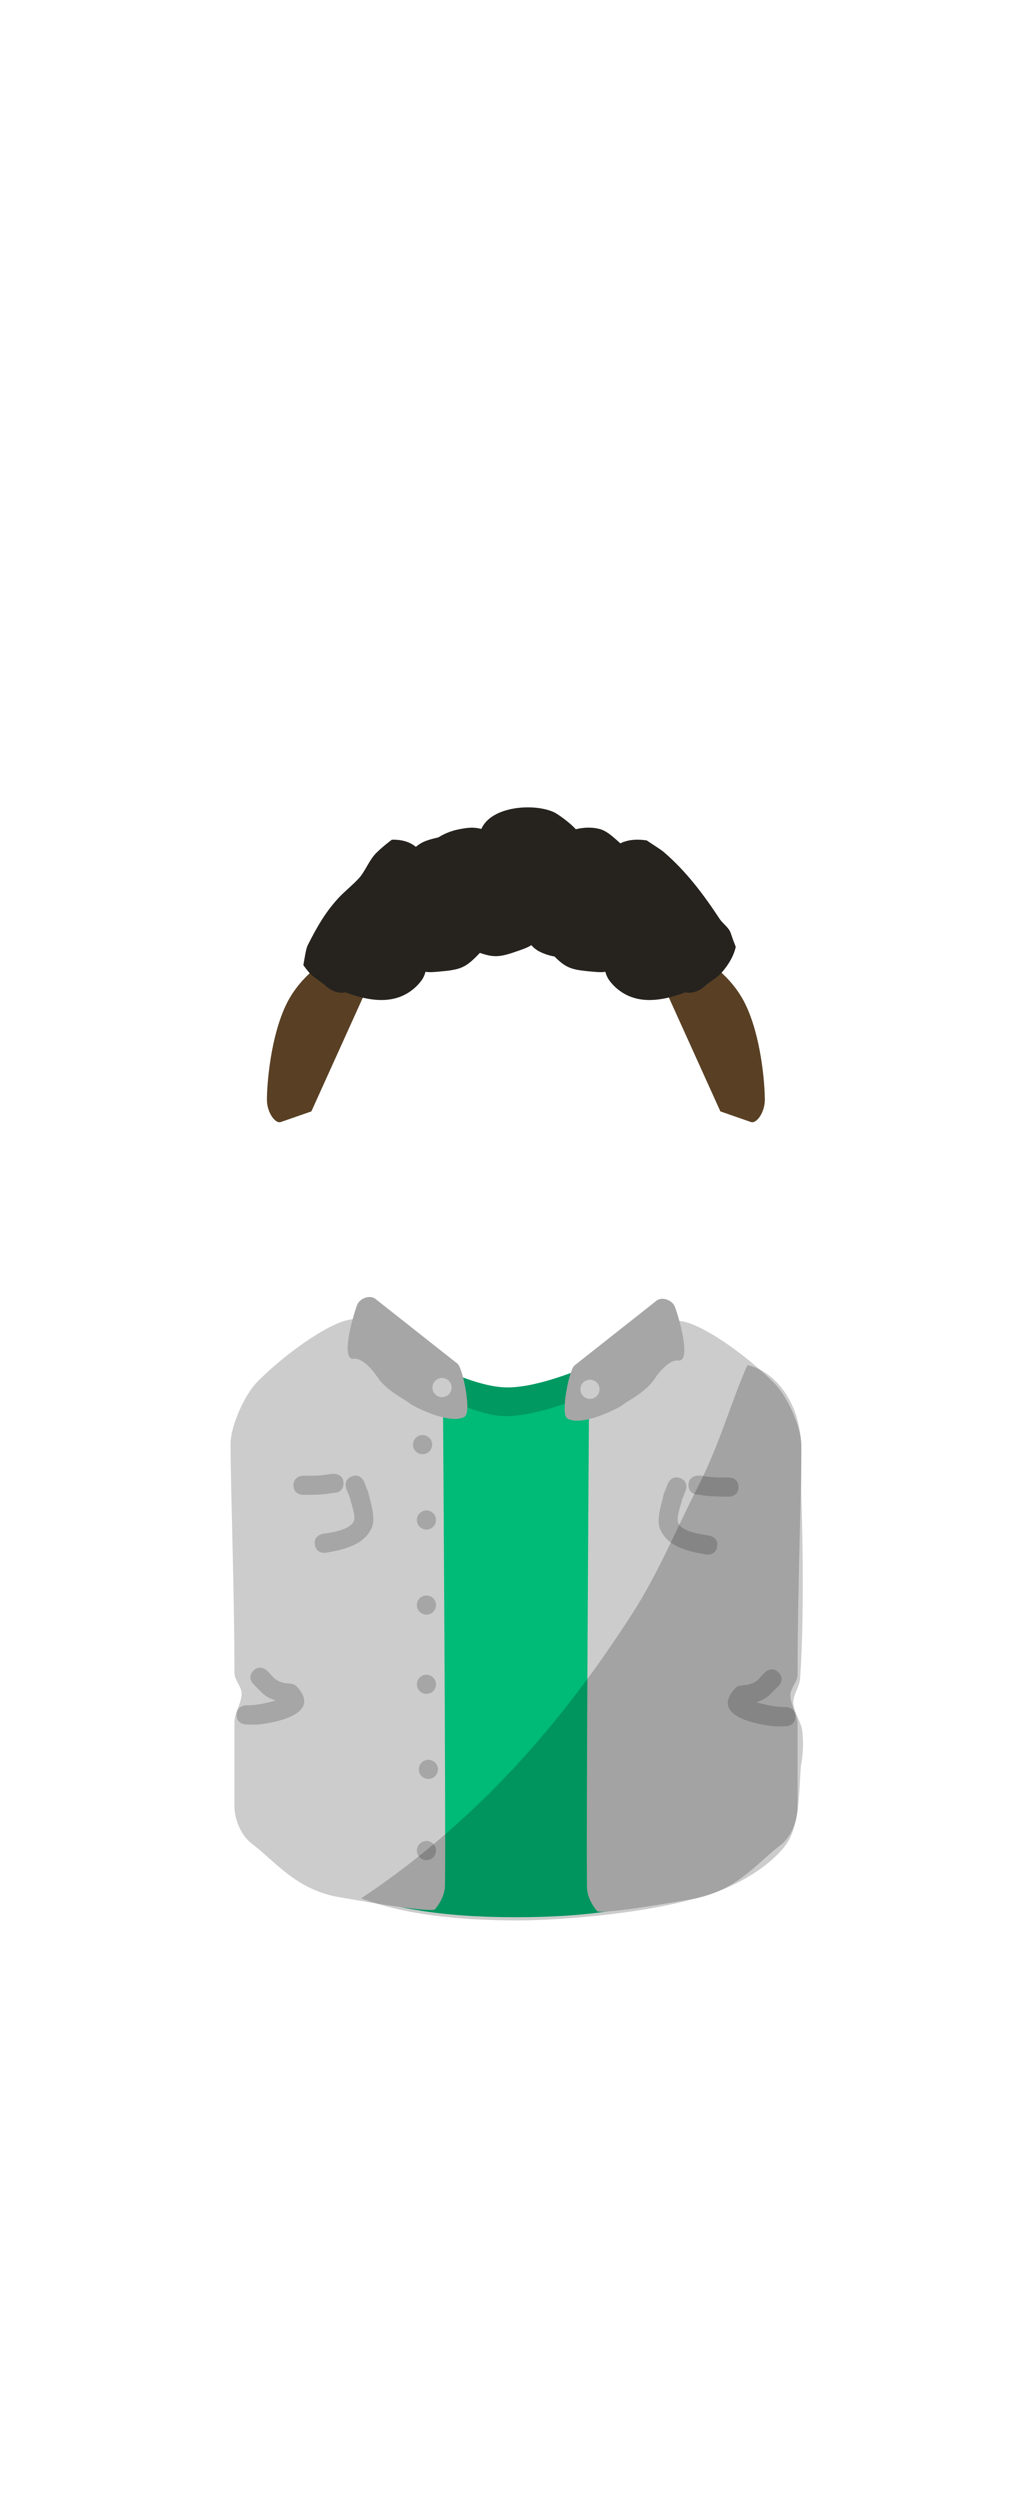 <svg version="1.1" xmlns="http://www.w3.org/2000/svg" xmlns:xlink="http://www.w3.org/1999/xlink" width="269.421" height="652.631" viewBox="0,0,269.421,652.631"><g transform="translate(-225.29,-299.978)"><g data-paper-data="{&quot;isPaintingLayer&quot;:true}" fill-rule="nonzero" stroke="none" stroke-linecap="butt" stroke-linejoin="miter" stroke-miterlimit="10" stroke-dasharray="" stroke-dashoffset="0" style="mix-blend-mode: normal"><path d="M294.973,587.091c0,-4.11 0.942,-16.624 5.18,-25.164c3.813,-7.684 10.968,-11.673 10.968,-11.673c0,0 0.528,-1.031 2.462,-1.364c2.69,-0.464 12.172,-1.159 12.172,-1.159l-19.175,42.388c0,0 -5.843,2.032 -7.985,2.778c-1.443,0.502 -3.621,-2.497 -3.621,-5.805z" fill="#594024" stroke-width="0"/><path d="M421.341,592.896c-2.142,-0.745 -7.985,-2.778 -7.985,-2.778l-19.175,-42.388c0,0 9.482,0.695 12.172,1.159c1.934,0.333 2.462,1.364 2.462,1.364c0,0 7.154,3.988 10.968,11.673c4.238,8.541 5.18,21.054 5.18,25.164c0,3.308 -2.178,6.307 -3.621,5.805z" data-paper-data="{&quot;index&quot;:null}" fill="#594024" stroke-width="0"/><path d="M290.573,694.681c0,-23.742 11.917,-39.414 30.096,-47.907c1.54,-0.719 8.977,7.267 21.181,12.451c5.431,2.307 11.806,4.76 19.025,4.442c7.992,-0.352 13.973,-3.274 19.539,-5.825c11.639,-5.333 18.94,-11.993 21.301,-10.836c17.327,8.487 27.711,24.051 27.711,47.676c0,1.394 -0.041,59.702 -0.122,61.076c-2.148,36.41 -32.356,44.727 -69.305,44.727c-37.123,0 -67.441,-8.59 -69.333,-45.242c-0.062,-1.205 -0.094,-59.341 -0.094,-60.561z" fill="#00ba77" stroke-width="0"/><path d="M313.893,650.108c0,0 1.724,-1.724 2.586,-2.586c0.862,-0.862 4.153,-1.504 6.717,0.118c7.671,4.853 24.271,14.538 34.569,14.538c12.231,0 33.099,-10.871 41.337,-15.444c2.194,-1.218 4.399,-0.877 4.966,-0.182c0.773,0.949 2.741,3.365 2.741,3.365c0,0 -36.771,22.456 -52.636,19.477c-14.225,-2.671 -40.28,-19.285 -40.28,-19.285z" fill="#009962" stroke-width="NaN"/><path d="M286.491,771.608c0,-3.397 0,-11.648 0,-22.061c0,-2.403 1.88,-4.921 1.88,-7.522c0,-1.722 -1.88,-3.481 -1.88,-5.265c0,-21.975 -1.009,-47.951 -1.009,-59.975c0,-4.226 3.43,-12.448 6.975,-16.055c7.473,-7.606 19.939,-16.368 25.234,-16.368c5.237,0 5.489,5.433 12.834,10.805c5.873,4.295 10.413,10.607 10.413,10.607c0,0 0.769,111.109 0.527,126.418c-0.054,3.398 -2.621,6.228 -2.621,6.228c0,0 0.155,1.319 -26.069,-3.362c-10.552,-2.26 -15.505,-9.013 -21.932,-13.937c-2.609,-1.999 -4.352,-6.236 -4.352,-9.511z" fill="#cccccc" stroke-width="0"/><path d="M318.581,640.514c0.726,-1.602 3.269,-2.597 4.756,-1.422c3.287,2.596 16.175,12.773 21.402,16.901c1.376,1.086 3.735,12.718 1.868,13.829c-3.806,2.266 -13.398,-2.738 -14.178,-3.354c-1.893,-1.495 -6.356,-3.445 -8.835,-7.3c-0.919,-1.429 -3.732,-4.747 -5.879,-4.467c-3.946,0.515 0.269,-12.87 0.865,-14.186z" fill="#a6a6a6" stroke-width="0"/><path d="M291.453,736.111c1.768,-1.768 3.536,0 3.536,0l0.612,0.612c1.388,1.43 1.427,1.821 3.326,2.462c1.23,0.415 2.876,0.044 3.765,0.99c6.681,7.106 -4.921,9.429 -9.777,9.974c-1.114,0.125 -2.243,0.012 -3.364,0.019c0,0 -2.5,0 -2.5,-2.5c0,-2.5 2.5,-2.5 2.5,-2.5c2.738,0.019 4.707,-0.498 7.347,-1.149c0.069,-0.017 0.195,-0.062 0.36,-0.119c-2.874,-0.952 -3.161,-1.653 -5.192,-3.64l-0.612,-0.612c0,0 -1.768,-1.768 0,-3.536z" fill="#a6a6a6" stroke-width="0.5"/><path d="M317.096,685.41c2.321,-0.928 3.25,1.393 3.25,1.393l1.084,2.739c0.511,2.508 2.011,6.594 0.972,9.109c-1.963,4.751 -7.58,5.921 -12.04,6.685c0,0 -2.466,0.411 -2.877,-2.055c-0.411,-2.466 2.055,-2.877 2.055,-2.877c2.076,-0.335 7.246,-0.949 8.144,-3.408c0.518,-1.417 -0.772,-4.625 -1.047,-6.029l-0.934,-2.307c0,0 -0.928,-2.321 1.393,-3.25z" fill="#a6a6a6" stroke-width="0.5"/><path d="M314.974,687.227c0,2.5 -2.5,2.5 -2.5,2.5l-0.014,-0.049c-2.764,0.54 -5.253,0.553 -8.06,0.553c0,0 -2.5,0 -2.5,-2.5c0,-2.5 2.5,-2.5 2.5,-2.5c2.48,0 4.647,0.044 7.079,-0.456l0.995,-0.049c0,0 2.5,0 2.5,2.5z" fill="#a6a6a6" stroke-width="0.5"/><path d="M333.108,677.11c0,-1.381 1.119,-2.5 2.5,-2.5c1.381,0 2.5,1.119 2.5,2.5c0,1.381 -1.119,2.5 -2.5,2.5c-1.381,0 -2.5,-1.119 -2.5,-2.5z" fill="#a6a6a6" stroke-width="0.5"/><path d="M334.117,696.79c0,-1.381 1.119,-2.5 2.5,-2.5c1.381,0 2.5,1.119 2.5,2.5c0,1.381 -1.119,2.5 -2.5,2.5c-1.381,0 -2.5,-1.119 -2.5,-2.5z" fill="#a6a6a6" stroke-width="0.5"/><path d="M334.117,718.993c0,-1.381 1.119,-2.5 2.5,-2.5c1.381,0 2.5,1.119 2.5,2.5c0,1.381 -1.119,2.5 -2.5,2.5c-1.381,0 -2.5,-1.119 -2.5,-2.5z" fill="#a6a6a6" stroke-width="0.5"/><path d="M334.117,739.682c0,-1.381 1.119,-2.5 2.5,-2.5c1.381,0 2.5,1.119 2.5,2.5c0,1.381 -1.119,2.5 -2.5,2.5c-1.381,0 -2.5,-1.119 -2.5,-2.5z" fill="#a6a6a6" stroke-width="0.5"/><path d="M334.622,761.885c0,-1.381 1.119,-2.5 2.5,-2.5c1.381,0 2.5,1.119 2.5,2.5c0,1.381 -1.119,2.5 -2.5,2.5c-1.381,0 -2.5,-1.119 -2.5,-2.5z" fill="#a6a6a6" stroke-width="0.5"/><path d="M334.117,783.079c0,-1.381 1.119,-2.5 2.5,-2.5c1.381,0 2.5,1.119 2.5,2.5c0,1.381 -1.119,2.5 -2.5,2.5c-1.381,0 -2.5,-1.119 -2.5,-2.5z" fill="#a6a6a6" stroke-width="0.5"/><path d="M338.187,662.207c0,-1.381 1.119,-2.5 2.5,-2.5c1.381,0 2.5,1.119 2.5,2.5c0,1.381 -1.119,2.5 -2.5,2.5c-1.381,0 -2.5,-1.119 -2.5,-2.5z" fill="#cccccc" stroke-width="0.5"/><path d="M433.509,772.067c0,3.275 -1.743,7.512 -4.352,9.511c-6.427,4.924 -11.38,11.677 -21.932,13.937c-26.224,4.681 -26.069,3.362 -26.069,3.362c0,0 -2.568,-2.83 -2.621,-6.228c-0.242,-15.308 0.527,-126.418 0.527,-126.418c0,0 4.54,-6.312 10.413,-10.607c7.345,-5.372 7.597,-10.805 12.834,-10.805c5.295,0 17.761,8.762 25.234,16.368c3.544,3.608 6.975,11.829 6.975,16.055c0,12.025 -1.009,38 -1.009,59.975c0,1.785 -1.88,3.543 -1.88,5.265c0,2.6 1.88,5.119 1.88,7.522c0,10.413 0,18.664 0,22.061z" fill="#cccccc" stroke-width="0"/><path d="M401.419,640.973c0.596,1.315 4.811,14.7 0.865,14.186c-2.147,-0.28 -4.96,3.038 -5.879,4.467c-2.478,3.855 -6.941,5.805 -8.835,7.3c-0.78,0.616 -10.372,5.621 -14.178,3.354c-1.866,-1.111 0.493,-12.743 1.868,-13.829c5.227,-4.128 18.115,-14.305 21.402,-16.901c1.487,-1.174 4.03,-0.18 4.756,1.422z" fill="#a6a6a6" stroke-width="0"/><path d="M428.547,740.105l-0.612,0.612c-2.031,1.987 -2.318,2.688 -5.192,3.64c0.165,0.057 0.291,0.102 0.36,0.119c2.64,0.651 4.609,1.168 7.347,1.149c0,0 2.5,0 2.5,2.5c0,2.5 -2.5,2.5 -2.5,2.5c-1.121,-0.006 -2.25,0.106 -3.364,-0.019c-4.855,-0.545 -16.458,-2.868 -9.777,-9.974c0.889,-0.945 2.535,-0.575 3.765,-0.99c1.899,-0.641 1.938,-1.032 3.326,-2.462l0.612,-0.612c0,0 1.768,-1.768 3.536,0c1.768,1.768 0,3.536 0,3.536z" fill="#a6a6a6" stroke-width="0.5"/><path d="M404.296,689.118l-0.934,2.307c-0.274,1.405 -1.564,4.612 -1.047,6.029c0.898,2.458 6.068,3.073 8.144,3.408c0,0 2.466,0.411 2.055,2.877c-0.411,2.466 -2.877,2.055 -2.877,2.055c-4.461,-0.763 -10.077,-1.934 -12.04,-6.685c-1.039,-2.515 0.461,-6.601 0.972,-9.109l1.084,-2.739c0,0 0.928,-2.321 3.25,-1.393c2.321,0.928 1.393,3.25 1.393,3.25z" fill="#a6a6a6" stroke-width="0.5"/><path d="M407.526,685.185l0.995,0.049c2.432,0.5 4.599,0.456 7.079,0.456c0,0 2.5,0 2.5,2.5c0,2.5 -2.5,2.5 -2.5,2.5c-2.807,0 -5.296,-0.013 -8.06,-0.553l-0.014,0.049c0,0 -2.5,0 -2.5,-2.5c0,-2.5 2.5,-2.5 2.5,-2.5z" fill="#a6a6a6" stroke-width="0.5"/><path d="M379.313,665.166c-1.381,0 -2.5,-1.119 -2.5,-2.5c0,-1.381 1.119,-2.5 2.5,-2.5c1.381,0 2.5,1.119 2.5,2.5c0,1.381 -1.119,2.5 -2.5,2.5z" fill="#cccccc" stroke-width="0.5"/><path d="M434.473,689.544c0,0.91 1.073,29.171 -0.306,48.698c-0.14,1.984 -1.733,4.03 -1.769,6.046c-0.044,2.443 2.119,5.345 2.345,7.533c0.564,5.444 -0.377,9.078 -0.393,9.352c-0.427,7.238 -0.515,14.553 -3.141,19.235c-2.373,4.23 -10.288,11.002 -22.134,14.555c-17.284,5.184 -40.654,6.363 -48.522,6.363c-15.333,0 -29.504,-1.466 -40.988,-5.773c1.319,-0.873 2.616,-1.756 3.889,-2.643c27.681,-19.305 49.047,-43.786 67.14,-72.053c6.65,-10.389 11.442,-22.101 17.054,-33.061c5.55,-10.839 8.742,-22.522 12.77,-31.436c6.357,1.283 14.054,8.93 14.054,22.082z" fill-opacity="0.2" fill="#000000" stroke-width="0"/><path d="M359.877,526.643c1.401,1.962 0.424,4.745 0.062,7.081c-0.7,4.521 -5.672,11.133 -8.535,14.147c-4.142,4.36 -5.085,5.174 -10.675,5.673c-1.117,0.1 -3.198,0.366 -4.351,0.125c-0.208,0.814 -0.556,1.602 -1.056,2.279c-1.004,1.36 -2.331,2.556 -3.835,3.421c-4.919,2.832 -10.802,1.629 -16.006,-0.332c-2.72,0.596 -4.916,-1.468 -4.916,-1.468c-1.437,-1.368 -3.355,-2.28 -4.639,-3.777c-0.536,-0.625 -1.015,-1.245 -1.439,-1.865c0.382,-2.11 0.672,-4.269 1.147,-5.209c2.239,-4.43 4.459,-8.42 7.911,-12.194c1.688,-1.846 3.765,-3.435 5.439,-5.266c1.659,-1.815 2.657,-4.734 4.517,-6.591c1.275,-1.273 2.661,-2.404 4.093,-3.481c2.361,-0.064 4.585,0.47 6.256,1.866c1.293,-1.055 2.38,-1.641 5.234,-2.314c6.951,-1.641 13.158,1.298 16.897,6.209c1.762,0.422 3.378,0.972 3.894,1.695z" fill="#26231f" stroke-width="0.5"/><path d="M363.72,524.948c3.739,-4.911 9.946,-7.849 16.897,-6.209c2.853,0.673 3.941,1.259 5.234,2.314c2.143,-1.79 5.193,-2.162 8.279,-1.675c1.826,1.237 3.652,2.349 4.454,3.036c5.853,5.01 10.452,11.166 14.547,17.399c0.871,1.326 2.446,2.286 2.936,3.773c0.399,1.209 0.837,2.409 1.307,3.6c-0.514,2.239 -1.704,4.398 -3.598,6.606c-1.283,1.496 -3.202,2.409 -4.639,3.777c0,0 -2.196,2.064 -4.916,1.468c-5.204,1.96 -11.087,3.164 -16.006,0.332c-1.504,-0.866 -2.83,-2.061 -3.835,-3.421c-0.5,-0.677 -0.848,-1.465 -1.056,-2.279c-1.154,0.24 -3.234,-0.026 -4.351,-0.125c-5.591,-0.498 -6.534,-1.312 -10.675,-5.673c-2.863,-3.014 -7.835,-9.627 -8.535,-14.147c-0.362,-2.336 -1.338,-5.12 0.062,-7.081c0.516,-0.723 2.132,-1.273 3.894,-1.695z" data-paper-data="{&quot;index&quot;:null}" fill="#26231f" stroke-width="0.5"/><path d="M332.903,529c1.054,-5.952 5.25,-11.15 12.262,-12.543c2.879,-0.572 4.13,-0.494 5.786,-0.079c2.635,-6.047 13.986,-6.793 19.119,-4.285c0.832,0.406 4.121,2.722 5.537,4.371c1.985,-0.512 4.18,-0.593 6.157,-0.088c1.814,0.463 3.255,1.816 4.639,3.009c4.934,4.252 6.465,8.739 4.987,14.884c-0.451,1.873 -1.745,3.483 -2.394,5.304c0,0 -1.004,2.759 -3.726,3.345c-3.754,3.906 -8.472,7.412 -14.219,6.897c-1.757,-0.158 -3.509,-0.684 -5.049,-1.492c-0.767,-0.402 -1.448,-0.966 -2.017,-1.611c-0.923,0.692 -2.917,1.31 -3.967,1.682c-5.255,1.857 -6.484,1.515 -12.249,-0.693c-3.985,-1.526 -11.553,-5.415 -14.303,-9.186c-1.421,-1.949 -3.604,-4.046 -3.266,-6.385c0.124,-0.862 1.317,-2.022 2.702,-3.128z" data-paper-data="{&quot;index&quot;:null}" fill="#26231f" stroke-width="0.5"/><path d="M225.29,952.609v-652.631h269.42v652.631z" fill="none" stroke-width="0"/><path d="M225.29,952.609v-652.631h269.42v652.631z" fill="none" stroke-width="0"/></g></g></svg><!--rotationCenter:134.710225:340.022055-->